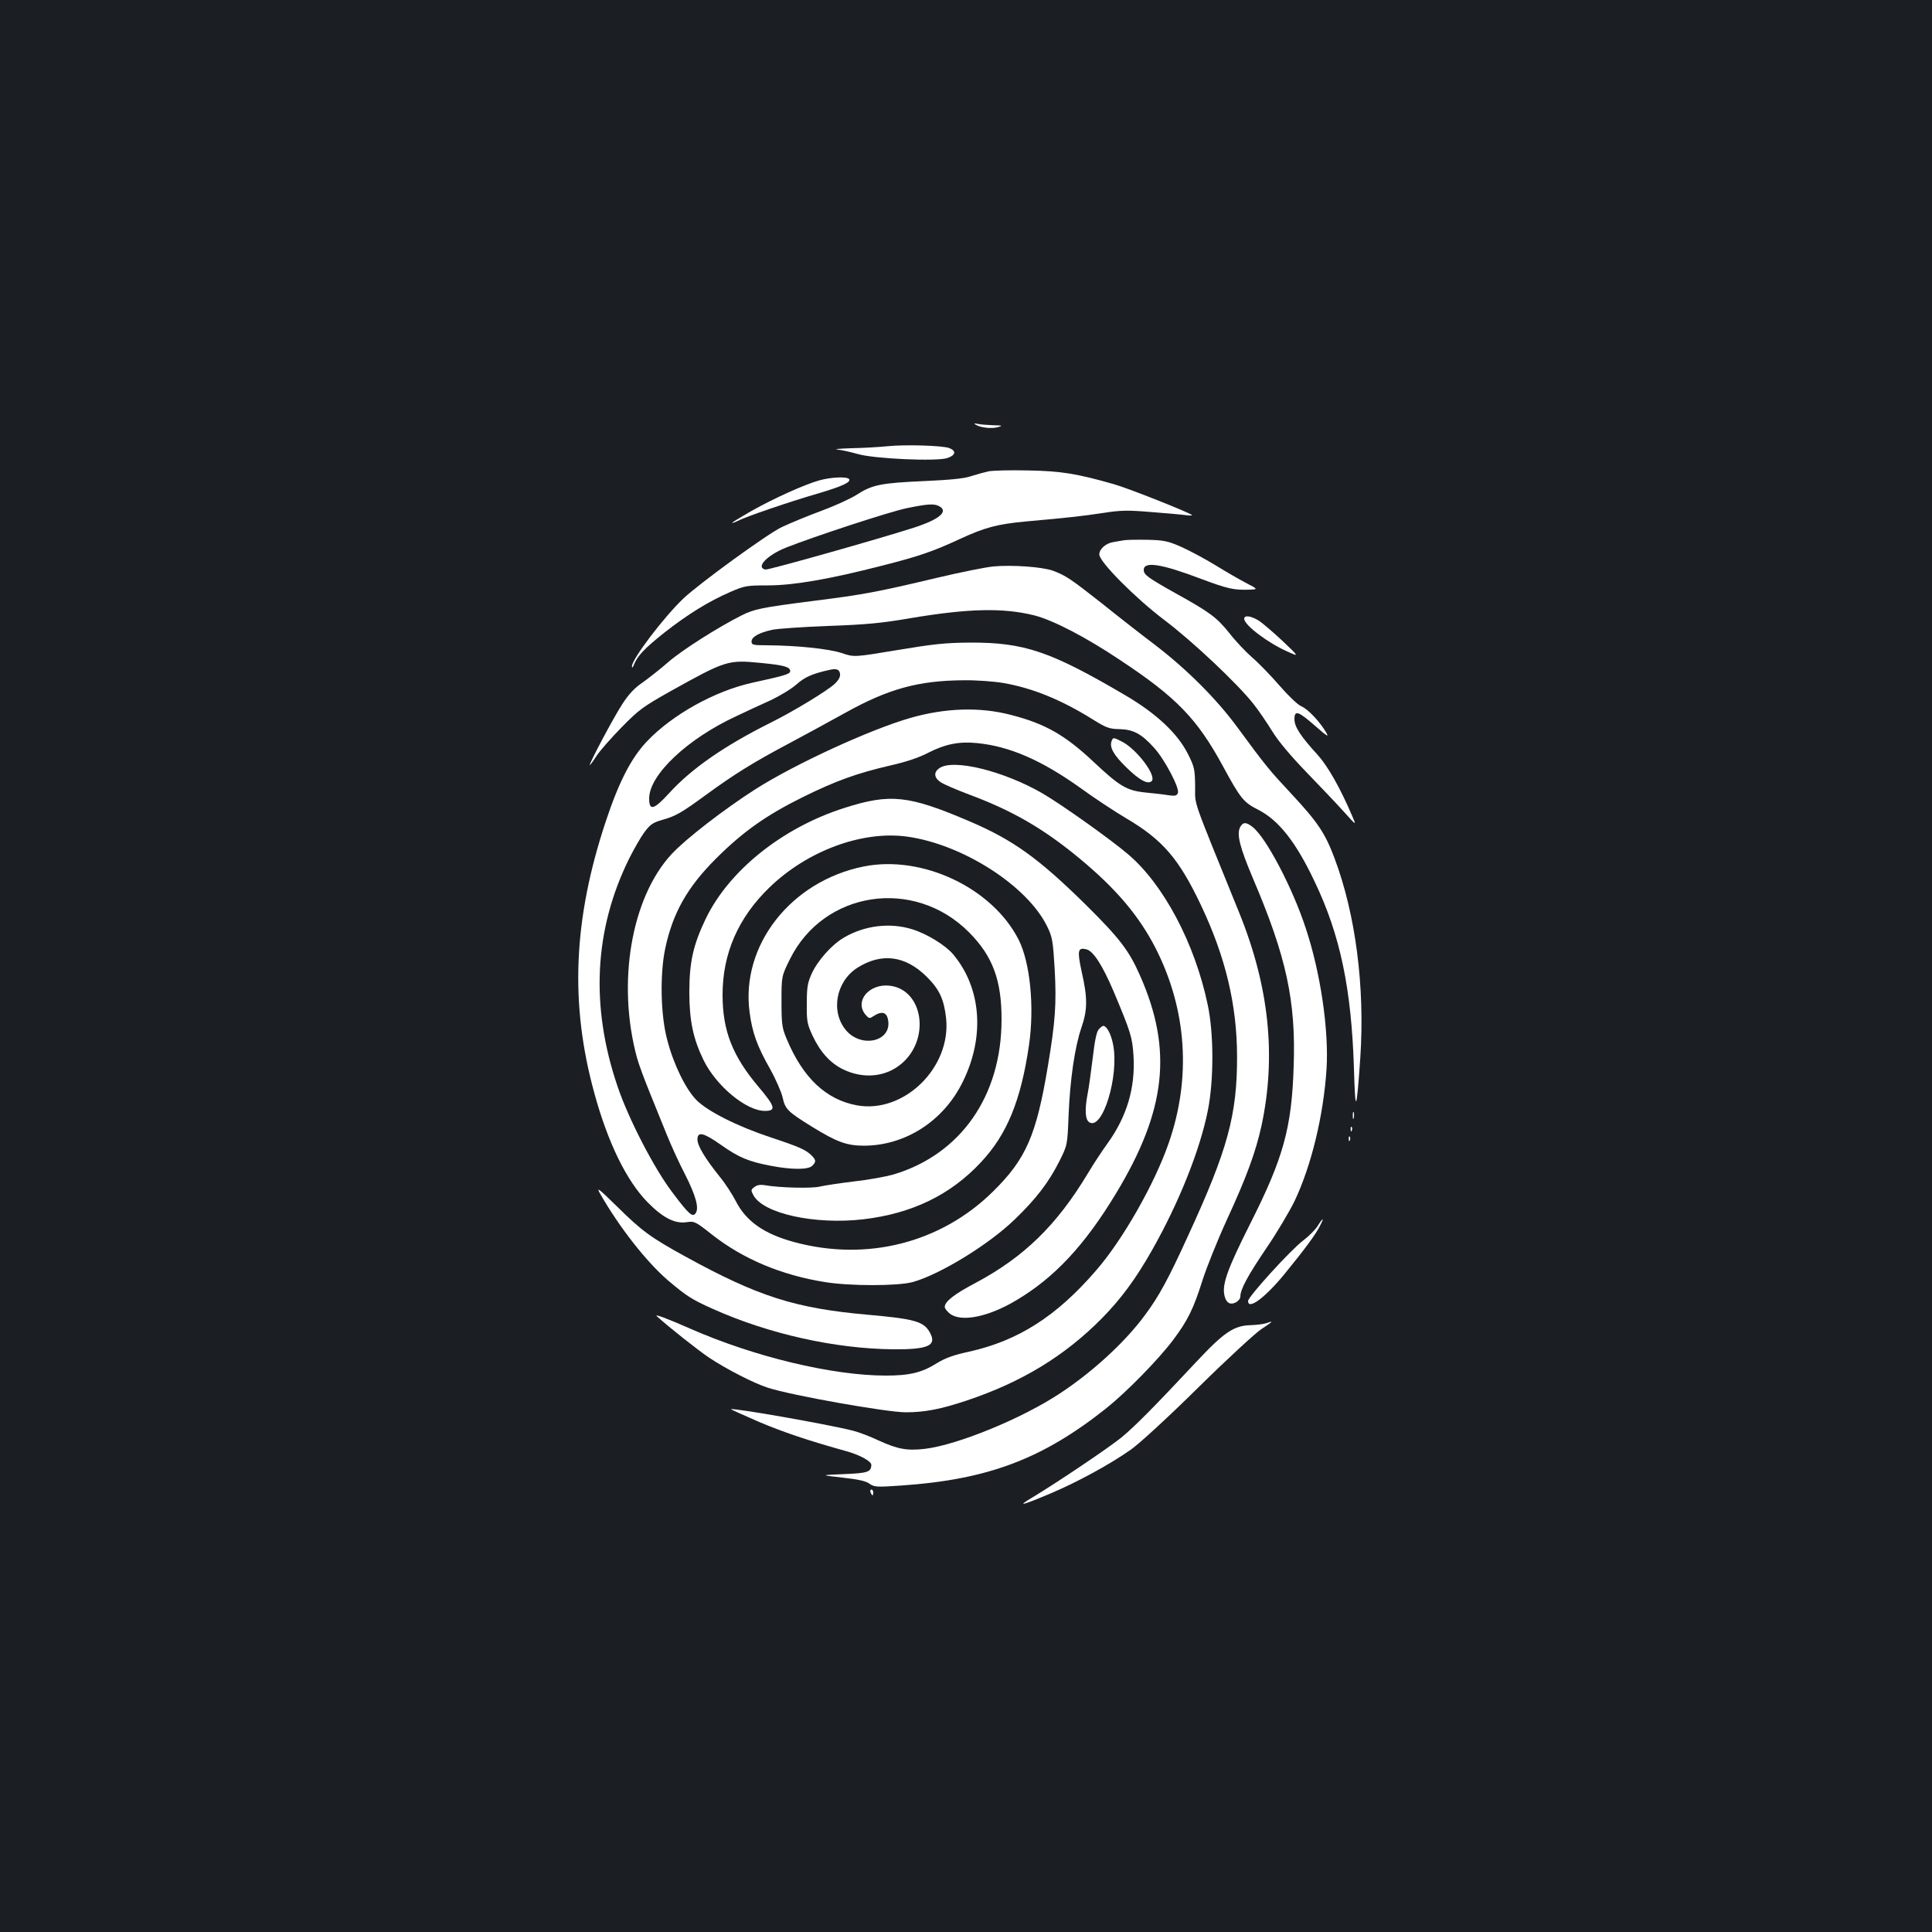 <?xml version="1.0" standalone="no"?>
<!DOCTYPE svg PUBLIC "-//W3C//DTD SVG 20010904//EN"
 "http://www.w3.org/TR/2001/REC-SVG-20010904/DTD/svg10.dtd">
<svg version="1.0" xmlns="http://www.w3.org/2000/svg"
 width="1000pt" height="1000pt" viewBox="0 0 1000 1000"
 preserveAspectRatio="xMidYMid meet">
<rect width="100%" height="100%" fill="#1b1f23"/>
<g transform="translate(0,1000) scale(0.1,-0.1)"
fill="#ffffff" stroke="none">
<path d="M5050 7802 c25 -16 83 -22 115 -13 27 8 24 9 -25 10 -30 1 -66 4 -80
7 -18 4 -21 3 -10 -4z"/>
<path d="M4590 7690 c-41 -4 -124 -9 -185 -10 -60 -2 -92 -5 -70 -7 22 -2 69
-13 105 -23 85 -25 408 -39 463 -21 44 15 48 37 10 52 -36 13 -229 19 -323 9z"/>
<path d="M5115 7560 c-22 -5 -62 -16 -90 -25 -34 -12 -109 -19 -240 -25 -226
-10 -271 -19 -351 -71 -33 -21 -117 -59 -185 -84 -68 -25 -160 -63 -204 -84
-78 -38 -428 -293 -508 -369 -102 -97 -268 -316 -266 -351 0 -10 4 -7 10 8 19
47 54 84 157 166 121 95 229 162 342 211 74 32 84 34 194 34 131 0 314 31 591
102 189 48 263 73 405 139 130 60 193 76 340 90 215 19 295 28 400 44 90 14
125 15 245 5 77 -6 158 -13 180 -16 21 -3 37 -3 35 0 -16 14 -330 139 -405
160 -193 55 -273 68 -445 71 -91 2 -183 0 -205 -5z m-254 -180 c50 -27 2 -68
-130 -111 -187 -60 -754 -220 -769 -217 -52 10 6 73 105 113 143 57 542 188
628 205 107 22 140 24 166 10z"/>
<path d="M4242 7514 c-76 -21 -236 -93 -353 -159 -54 -31 -99 -58 -99 -61 0
-2 13 2 29 10 39 21 270 100 416 142 124 37 170 58 160 74 -9 14 -91 11 -153
-6z"/>
<path d="M5820 7204 c-14 -2 -40 -7 -58 -10 -39 -6 -72 -36 -72 -64 0 -38 186
-225 335 -338 144 -108 381 -331 464 -437 26 -33 69 -96 96 -140 32 -52 95
-127 180 -215 72 -74 159 -166 193 -204 63 -70 63 -70 42 -22 -63 148 -127
260 -180 319 -88 96 -120 145 -120 184 0 49 19 43 107 -34 64 -56 73 -61 57
-34 -32 55 -94 121 -128 135 -18 7 -68 55 -113 107 -45 52 -109 118 -143 147
-33 29 -86 85 -116 124 -66 82 -100 108 -277 206 -146 82 -167 97 -167 122 0
46 91 32 296 -46 140 -52 170 -59 253 -56 43 2 43 2 -20 35 -35 18 -107 60
-159 92 -52 32 -131 74 -175 94 -71 31 -91 35 -175 37 -52 1 -106 0 -120 -2z"/>
<path d="M5141 7068 c-40 -4 -170 -30 -288 -58 -320 -76 -387 -88 -641 -120
-273 -35 -307 -42 -375 -76 -123 -62 -308 -180 -377 -240 -41 -36 -101 -83
-133 -106 -42 -28 -73 -61 -107 -114 -45 -69 -175 -314 -167 -314 2 0 18 21
35 48 17 26 75 92 129 147 90 92 111 107 253 187 287 160 298 163 465 147 125
-12 155 -21 155 -43 0 -15 -28 -23 -197 -60 -194 -43 -415 -166 -546 -305 -81
-86 -144 -209 -212 -414 -168 -506 -186 -942 -59 -1404 70 -257 167 -455 276
-566 80 -81 141 -112 202 -103 40 6 45 4 131 -64 160 -126 359 -210 585 -246
129 -21 375 -21 454 0 140 39 393 193 529 325 110 106 175 191 230 300 42 84
42 84 48 240 8 188 32 350 66 451 32 92 33 153 2 289 -24 111 -21 129 25 117
35 -9 81 -80 139 -215 91 -216 98 -241 104 -336 10 -165 -34 -314 -135 -454
-26 -36 -72 -105 -101 -154 -161 -268 -330 -433 -581 -567 -112 -59 -160 -97
-160 -125 0 -7 12 -23 26 -34 58 -46 199 -18 343 68 198 117 355 285 517 553
260 430 295 743 125 1128 -57 130 -106 194 -284 370 -242 238 -374 333 -599
429 -316 135 -410 145 -648 69 -320 -102 -596 -323 -717 -573 -65 -136 -85
-224 -85 -380 0 -149 20 -242 74 -353 66 -134 221 -262 317 -262 60 0 54 22
-34 126 -134 159 -185 289 -185 475 0 214 81 399 242 555 196 190 479 295 711
264 288 -39 624 -254 727 -465 27 -55 30 -73 39 -221 10 -181 3 -273 -35 -501
-60 -360 -113 -482 -285 -651 -269 -265 -652 -363 -1028 -261 -156 42 -250
108 -303 213 -17 33 -54 91 -84 127 -76 95 -114 159 -114 191 0 43 31 36 122
-28 92 -65 142 -86 257 -108 109 -21 195 -21 215 0 21 20 20 30 -3 53 -30 30
-64 45 -215 95 -169 56 -326 135 -382 193 -55 56 -118 185 -150 309 -35 128
-39 340 -11 474 39 184 114 317 262 465 139 139 260 225 450 319 170 84 280
124 458 165 79 18 147 41 192 65 86 44 158 59 250 50 169 -16 335 -88 538
-233 70 -51 176 -121 237 -157 188 -111 272 -208 387 -451 126 -266 185 -512
186 -778 1 -305 -48 -485 -253 -930 -102 -224 -151 -314 -223 -411 -102 -139
-270 -294 -442 -407 -197 -130 -527 -265 -696 -286 -95 -11 -142 -2 -241 43
-42 20 -102 43 -134 51 -125 32 -620 119 -631 111 -1 -1 64 -30 144 -65 128
-54 248 -95 463 -155 64 -19 120 -50 120 -68 -1 -37 -18 -43 -142 -48 -123 -5
-123 -5 -8 -18 82 -9 123 -18 141 -32 25 -17 36 -18 165 -9 448 31 729 137
1059 399 104 83 270 252 346 353 77 102 107 164 153 310 21 66 77 206 126 313
102 221 149 350 179 485 78 362 40 723 -115 1105 -251 619 -227 549 -228 654
-1 87 -4 101 -36 165 -53 107 -163 211 -325 306 -388 228 -523 274 -805 273
-130 -1 -191 -8 -377 -39 -222 -37 -222 -37 -287 -15 -67 22 -232 39 -383 40
-76 0 -83 2 -83 20 0 23 38 45 106 60 27 6 157 15 289 20 194 7 275 14 425 40
303 51 482 55 643 15 98 -25 268 -113 447 -233 290 -192 397 -303 530 -548 91
-168 107 -187 182 -225 106 -54 195 -166 292 -371 133 -277 191 -556 204 -968
7 -241 13 -230 33 57 24 365 -24 740 -134 1032 -48 128 -86 185 -220 329 -122
131 -134 146 -282 347 -108 147 -260 299 -424 425 -69 52 -192 148 -274 214
-164 129 -190 147 -257 172 -56 20 -211 31 -309 22z m-793 -556 c2 -15 -7 -32
-28 -52 -39 -36 -213 -142 -330 -200 -242 -121 -412 -239 -528 -367 -78 -85
-102 -91 -102 -26 0 122 197 309 453 427 50 24 130 61 177 82 46 22 106 58
132 81 44 39 82 56 173 76 35 8 50 2 53 -21z m844 -47 c152 -26 301 -87 463
-188 71 -44 86 -50 140 -51 72 -2 113 -24 179 -97 55 -61 132 -208 123 -233
-6 -15 -15 -17 -50 -12 -23 4 -76 10 -118 14 -97 10 -134 32 -269 159 -147
138 -250 197 -425 242 -162 43 -341 37 -523 -15 -209 -60 -598 -239 -802 -369
-160 -102 -362 -258 -434 -336 -209 -226 -284 -667 -179 -1054 9 -33 39 -114
66 -180 27 -66 67 -165 89 -220 22 -54 64 -147 95 -206 54 -107 72 -171 54
-198 -16 -24 -35 -7 -120 106 -94 123 -227 380 -284 548 -142 416 -122 813 59
1180 25 50 60 111 79 137 30 40 43 50 92 64 71 20 99 36 233 134 140 102 239
164 422 261 84 45 217 117 294 160 223 124 377 166 610 168 67 1 159 -6 206
-14z"/>
<path d="M5754 6165 c-13 -32 10 -73 76 -137 67 -66 112 -90 131 -71 27 27
-77 165 -153 204 -45 23 -47 23 -54 4z"/>
<path d="M6440 6797 c0 -32 124 -126 225 -170 60 -27 60 -27 -25 54 -47 44
-102 91 -122 105 -41 26 -78 32 -78 11z"/>
<path d="M4862 6024 c-30 -21 -28 -49 6 -72 15 -11 83 -40 152 -66 223 -83
386 -178 572 -333 188 -156 305 -296 390 -462 161 -317 185 -670 67 -1008 -73
-211 -239 -502 -375 -658 -205 -238 -403 -364 -657 -421 -80 -17 -124 -33
-168 -60 -78 -49 -142 -64 -264 -64 -277 0 -684 98 -1015 244 -120 53 -186 77
-170 63 63 -57 208 -172 270 -214 87 -58 232 -133 305 -156 119 -39 615 -127
713 -127 99 0 181 16 316 61 284 95 506 230 699 425 101 103 176 205 261 355
138 244 247 516 288 722 31 157 31 397 -1 547 -67 319 -230 625 -414 780 -96
81 -344 257 -442 314 -201 116 -462 180 -533 130z"/>
<path d="M6419 5719 c-19 -37 -2 -104 66 -265 173 -405 223 -634 211 -974 -10
-318 -53 -474 -226 -816 -115 -229 -144 -308 -133 -366 8 -40 28 -54 58 -40
14 7 25 20 25 31 0 37 38 108 135 251 54 79 119 189 146 244 87 184 149 441
165 681 13 202 -31 502 -108 732 -68 208 -205 468 -274 522 -34 27 -50 27 -65
0z"/>
<path d="M4470 5515 c-377 -76 -637 -409 -590 -755 14 -106 39 -175 106 -293
30 -54 59 -121 65 -148 13 -60 26 -73 152 -151 128 -79 180 -98 268 -98 215 0
414 128 513 332 115 234 95 485 -51 659 -40 47 -136 106 -211 129 -115 36
-247 20 -354 -43 -62 -36 -135 -118 -166 -185 -22 -49 -26 -71 -26 -157 -1
-92 2 -105 30 -166 40 -85 92 -142 158 -174 105 -51 221 -40 303 30 150 128
111 383 -62 403 -106 12 -183 -79 -126 -149 17 -20 22 -22 38 -11 49 33 76 24
81 -27 10 -103 -139 -135 -217 -46 -83 95 -56 254 57 326 125 79 248 63 358
-46 66 -65 90 -117 101 -215 27 -256 -219 -496 -463 -451 -159 30 -278 142
-362 343 -24 57 -27 75 -27 194 0 131 0 131 44 220 175 353 642 424 926 139
123 -123 170 -249 169 -455 -1 -394 -212 -695 -559 -799 -39 -11 -130 -28
-204 -36 -74 -9 -154 -21 -179 -27 -41 -10 -211 -6 -287 8 -19 3 -38 0 -50
-10 -19 -14 -19 -17 -5 -43 52 -95 318 -153 569 -124 252 30 451 126 609 296
134 143 206 318 248 605 29 198 6 429 -54 547 -137 268 -499 439 -802 378z"/>
<path d="M5687 4672 c-11 -12 -21 -59 -31 -148 -9 -71 -20 -154 -26 -183 -17
-88 -13 -139 10 -151 68 -37 152 239 122 400 -10 56 -33 100 -52 100 -4 0 -14
-8 -23 -18z"/>
<path d="M7002 4225 c0 -16 2 -22 5 -12 2 9 2 23 0 30 -3 6 -5 -1 -5 -18z"/>
<path d="M6991 4154 c0 -11 3 -14 6 -6 3 7 2 16 -1 19 -3 4 -6 -2 -5 -13z"/>
<path d="M6981 4104 c0 -11 3 -14 6 -6 3 7 2 16 -1 19 -3 4 -6 -2 -5 -13z"/>
<path d="M3107 3820 c99 -173 238 -350 349 -446 97 -82 124 -100 234 -149 288
-129 630 -206 935 -209 177 -1 224 19 190 83 -31 61 -77 74 -324 96 -374 33
-567 94 -945 302 -175 96 -225 132 -351 257 -99 97 -110 105 -88 66z"/>
<path d="M6820 3654 c-12 -19 -46 -53 -75 -75 -64 -48 -285 -291 -285 -313 0
-48 87 16 188 139 103 126 161 204 183 248 25 47 18 48 -11 1z"/>
<path d="M6550 3150 c-14 -4 -48 -8 -76 -9 -87 -2 -138 -36 -281 -189 -221
-236 -316 -332 -388 -392 -67 -54 -326 -229 -465 -313 -78 -46 -54 -41 100 24
139 59 306 150 415 227 46 33 193 168 350 323 148 146 294 280 323 299 28 18
52 35 52 37 0 2 -1 3 -2 2 -2 -1 -14 -5 -28 -9z"/>
<path d="M4506 2275 c4 -8 8 -15 10 -15 2 0 4 7 4 15 0 8 -4 15 -10 15 -5 0
-7 -7 -4 -15z"/>
</g>
</svg>

